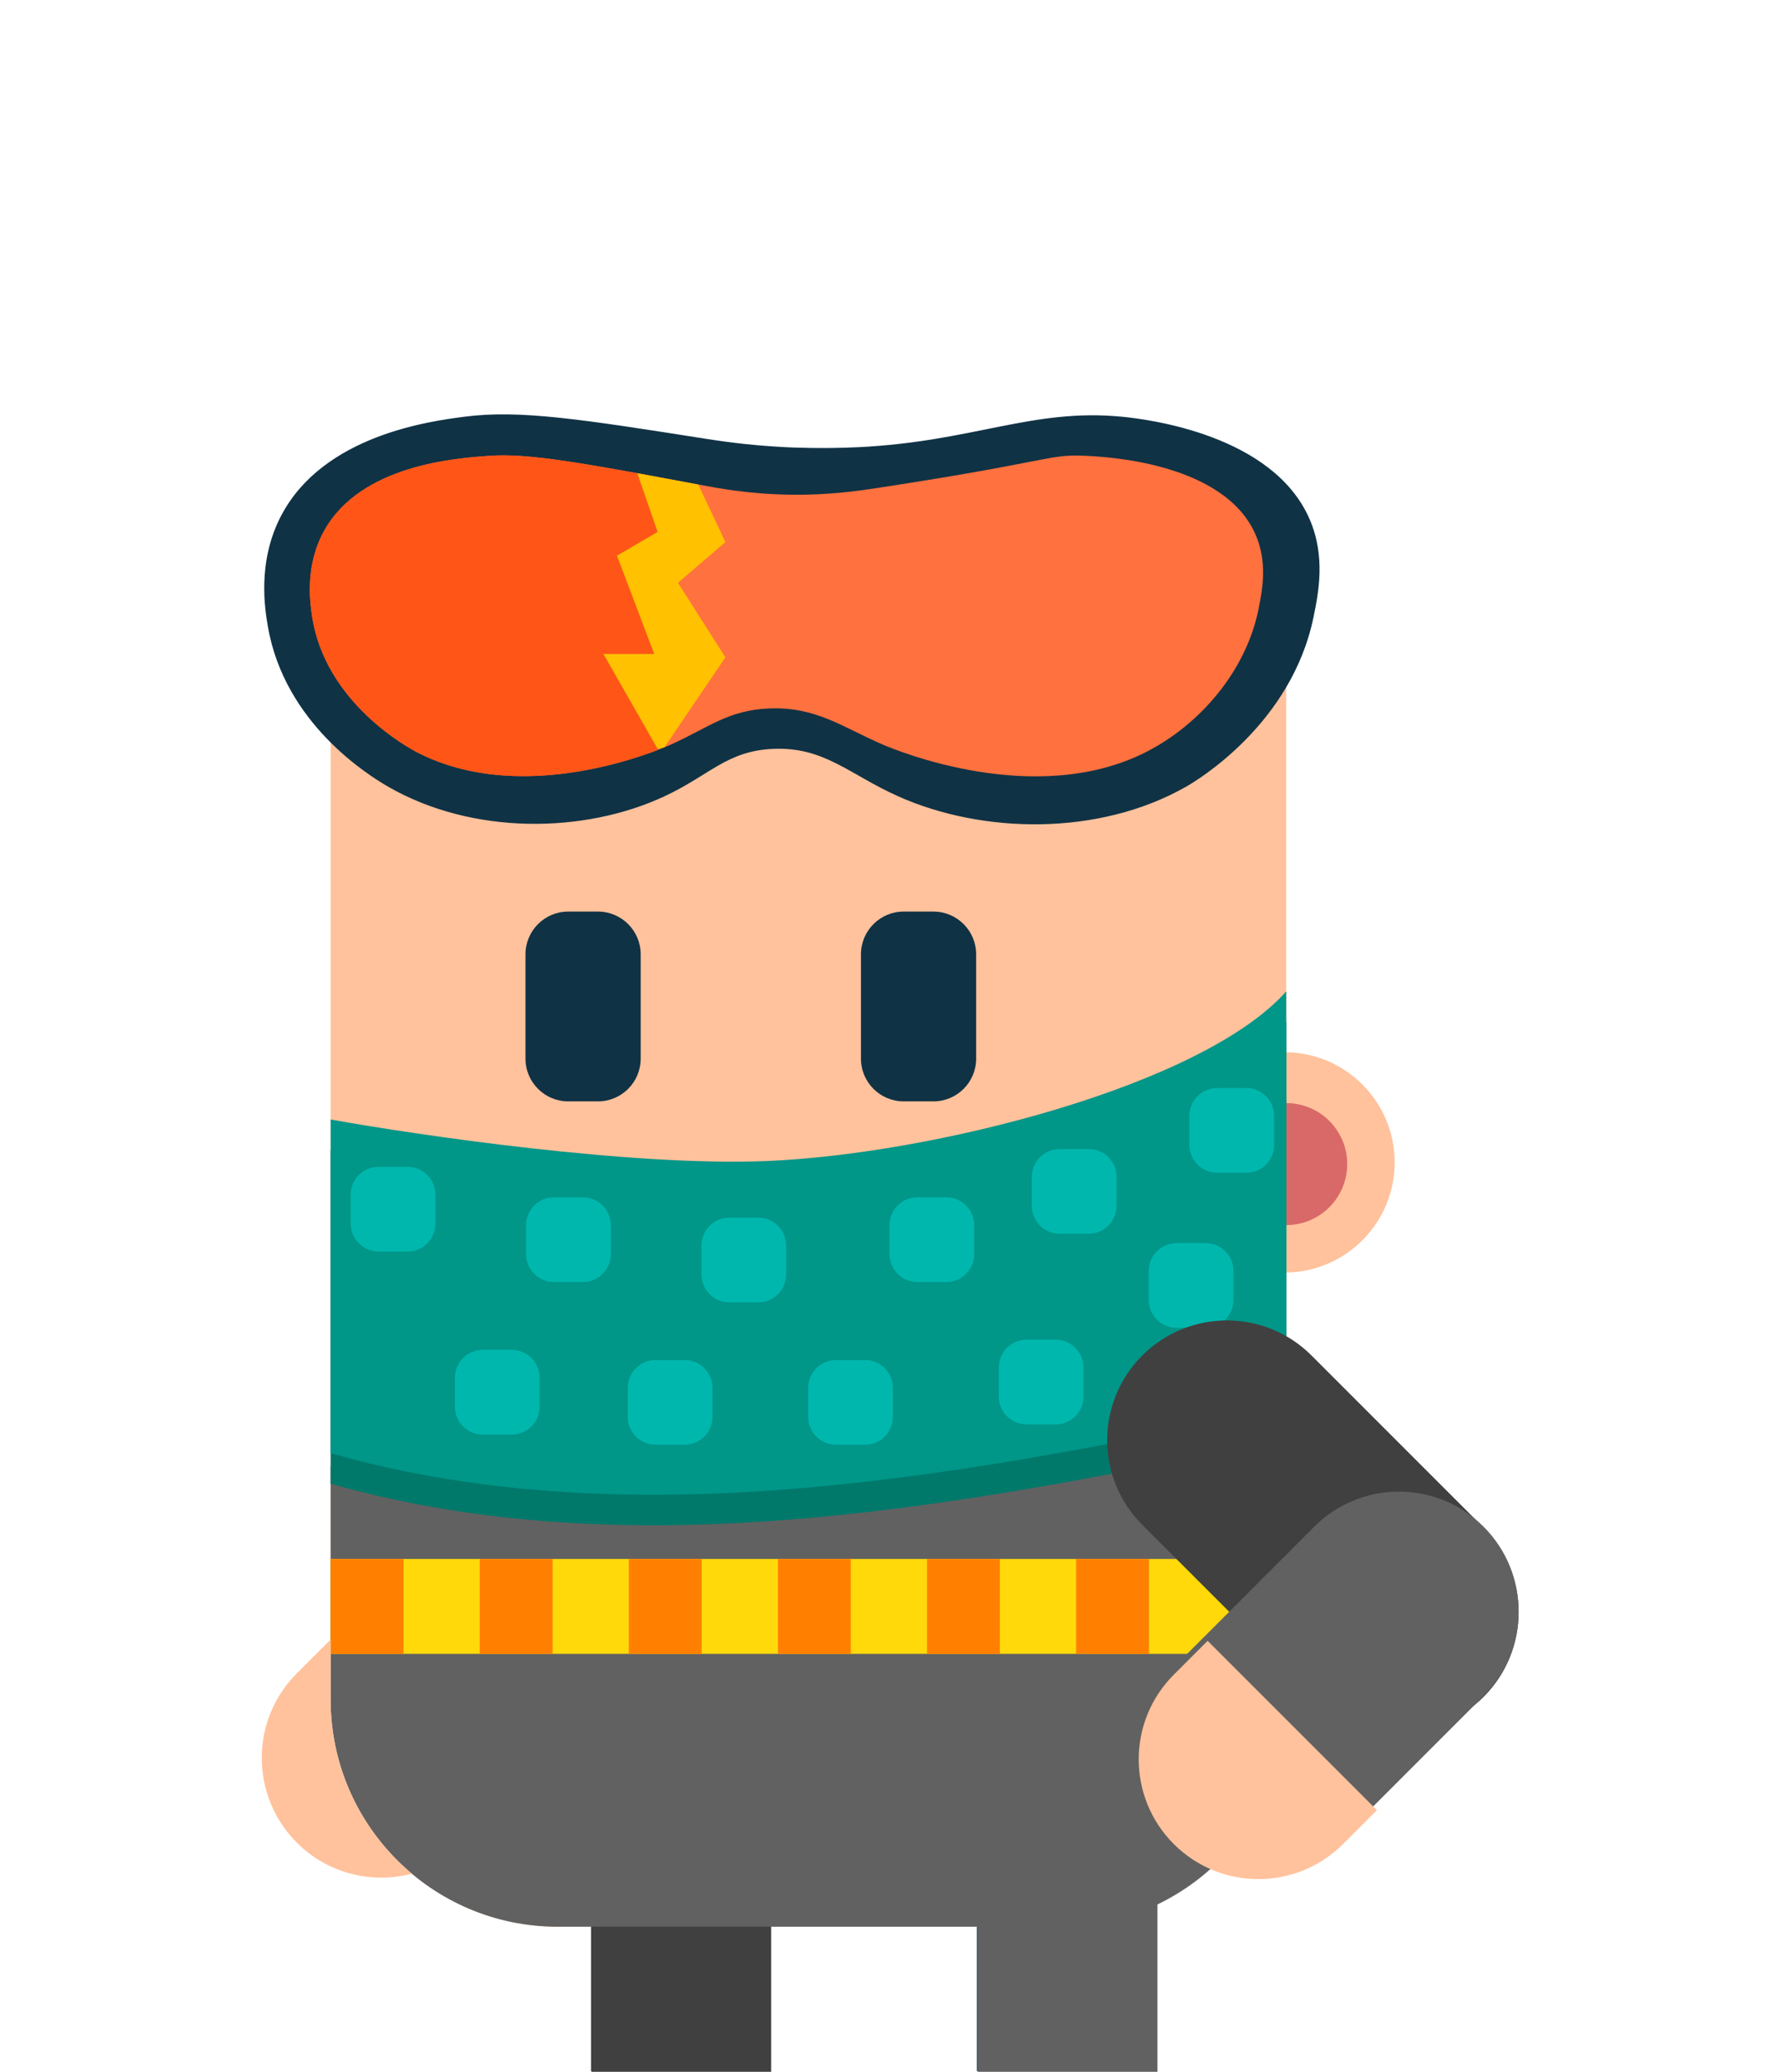 <svg width="700" height="815" viewBox="0 0 700 815" fill="none" xmlns="http://www.w3.org/2000/svg">
<g clip-path="url(#clip0)">
<path d="M454.904 814.775H384.343V711.864H454.904V814.775Z" fill="#375A64"/>
<path d="M303.132 814.775H232.571V711.864H303.132V814.775Z" fill="#1A2E35"/>
<path d="M416.772 757.928H219.425C170.092 757.928 130.099 717.934 130.099 668.601V271.254C130.099 221.921 170.092 181.928 219.425 181.928H416.772C466.105 181.928 506.099 221.921 506.099 271.254V668.601C506.099 717.934 466.105 757.928 416.772 757.928Z" fill="#FFC29C"/>
<path d="M455.432 815.261H384.766V715.261H455.432V815.261Z" fill="#616161"/>
<path d="M303.432 815.261H232.766V715.261H303.432V815.261Z" fill="#404040"/>
<path d="M548.766 457.261C548.766 481.193 529.364 500.594 505.432 500.594C481.5 500.594 462.099 481.193 462.099 457.261C462.099 433.329 481.5 413.928 505.432 413.928C529.364 413.928 548.766 433.329 548.766 457.261Z" fill="#FFC29C"/>
<path d="M530.099 457.928C530.099 471.182 519.354 481.928 506.099 481.928C492.844 481.928 482.099 471.182 482.099 457.928C482.099 444.673 492.844 433.928 506.099 433.928C519.354 433.928 530.099 444.673 530.099 457.928Z" fill="#D96969"/>
<path d="M130.099 576.594V668.601C130.099 717.934 170.092 757.928 219.426 757.928H416.772C466.106 757.928 506.099 717.934 506.099 668.601V576.594H130.099Z" fill="#616161"/>
<path d="M506.099 650.594H130.099V613.261H506.099V650.594Z" fill="#FFD90A"/>
<path d="M158.766 650.594H130.099V613.261H158.766V650.594Z" fill="#FF8000"/>
<path d="M217.433 650.594H188.766V613.261H217.433V650.594Z" fill="#FF8000"/>
<path d="M276.099 650.594H247.432V613.261H276.099V650.594Z" fill="#FF8000"/>
<path d="M334.766 650.594H306.099V613.261H334.766V650.594Z" fill="#FF8000"/>
<path d="M393.433 650.594H364.766V613.261H393.433V650.594Z" fill="#FF8000"/>
<path d="M452.099 650.594H423.432V613.261H452.099V650.594Z" fill="#FF8000"/>
<path d="M301.369 468.741C248.888 470.863 165.323 458.723 130.1 452.388V583.66C251.586 618.237 385.132 590.964 506.1 565.981V402C473.079 439.128 366.971 466.089 301.369 468.741Z" fill="#00796B"/>
<path d="M301.369 456.741C248.888 458.863 165.323 446.723 130.1 440.388V571.66C251.586 606.237 385.132 578.964 506.1 553.981V390C473.079 427.128 366.971 454.089 301.369 456.741Z" fill="#009688"/>
<path d="M160.383 492.333H148.951C142.903 492.333 138 487.431 138 481.383V469.951C138 463.903 142.903 459 148.951 459H160.383C166.431 459 171.333 463.903 171.333 469.951V481.383C171.333 487.431 166.431 492.333 160.383 492.333Z" fill="#00B7AD"/>
<path d="M229.383 504.333H217.951C211.903 504.333 207 499.431 207 493.383V481.951C207 475.903 211.903 471 217.951 471H229.383C235.431 471 240.333 475.903 240.333 481.951V493.383C240.333 499.431 235.431 504.333 229.383 504.333Z" fill="#00B7AD"/>
<path d="M201.383 564.333H189.951C183.903 564.333 179 559.431 179 553.383V541.951C179 535.903 183.903 531 189.951 531H201.383C207.431 531 212.333 535.903 212.333 541.951V553.383C212.333 559.431 207.431 564.333 201.383 564.333Z" fill="#00B7AD"/>
<path d="M269.383 568.333H257.951C251.903 568.333 247 563.431 247 557.383V545.951C247 539.903 251.903 535 257.951 535H269.383C275.431 535 280.333 539.903 280.333 545.951V557.383C280.333 563.431 275.431 568.333 269.383 568.333Z" fill="#00B7AD"/>
<path d="M298.383 512.333H286.951C280.903 512.333 276 507.431 276 501.383V489.951C276 483.903 280.903 479 286.951 479H298.383C304.431 479 309.333 483.903 309.333 489.951V501.383C309.333 507.431 304.431 512.333 298.383 512.333Z" fill="#00B7AD"/>
<path d="M340.383 568.333H328.951C322.903 568.333 318 563.431 318 557.383V545.951C318 539.903 322.903 535 328.951 535H340.383C346.431 535 351.333 539.903 351.333 545.951V557.383C351.333 563.431 346.431 568.333 340.383 568.333Z" fill="#00B7AD"/>
<path d="M372.383 504.333H360.951C354.903 504.333 350 499.431 350 493.383V481.951C350 475.903 354.903 471 360.951 471H372.383C378.431 471 383.333 475.903 383.333 481.951V493.383C383.333 499.431 378.431 504.333 372.383 504.333Z" fill="#00B7AD"/>
<path d="M415.383 560.333H403.951C397.903 560.333 393 555.431 393 549.383V537.951C393 531.903 397.903 527 403.951 527H415.383C421.431 527 426.333 531.903 426.333 537.951V549.383C426.333 555.431 421.431 560.333 415.383 560.333Z" fill="#00B7AD"/>
<path d="M428.383 485.333H416.951C410.903 485.333 406 480.431 406 474.383V462.951C406 456.903 410.903 452 416.951 452H428.383C434.431 452 439.333 456.903 439.333 462.951V474.383C439.333 480.431 434.431 485.333 428.383 485.333Z" fill="#00B7AD"/>
<path d="M490.383 461.333H478.951C472.903 461.333 468 456.431 468 450.383V438.951C468 432.903 472.903 428 478.951 428H490.383C496.431 428 501.333 432.903 501.333 438.951V450.383C501.333 456.431 496.431 461.333 490.383 461.333Z" fill="#00B7AD"/>
<path d="M474.383 522.333H462.951C456.903 522.333 452 517.431 452 511.383V499.951C452 493.903 456.903 489 462.951 489H474.383C480.431 489 485.333 493.903 485.333 499.951V511.383C485.333 517.431 480.431 522.333 474.383 522.333Z" fill="#00B7AD"/>
<path d="M583.754 667.524C565.361 685.917 535.539 685.917 517.146 667.524L449.462 599.839C431.069 581.445 431.069 551.624 449.462 533.23C467.855 514.837 497.675 514.837 516.069 533.23L583.754 600.916C602.147 619.309 602.147 649.131 583.754 667.524Z" fill="#404040"/>
<path d="M583.754 600.564C602.147 618.958 602.147 648.779 583.754 667.172L531.402 719.524C513.009 737.918 483.189 737.918 464.795 719.524C446.402 701.131 446.402 671.31 464.795 652.916L517.146 600.564C535.539 582.171 565.361 582.171 583.754 600.564Z" fill="#616161"/>
<g filter="url(#filter0_i)">
<path d="M478.118 639.593L464.796 652.915C446.402 671.309 446.402 701.13 464.796 719.523C483.189 737.917 513.009 737.917 531.402 719.523L544.726 706.199L478.118 639.593Z" fill="#FFC29C"/>
</g>
<path d="M130.099 668.601V644.946L116.795 658.249C98.402 676.642 98.402 706.464 116.795 724.857C129.067 737.129 146.414 741.172 162.071 737.066C142.531 720.681 130.099 696.097 130.099 668.601Z" fill="#FFC29C"/>
<path d="M235.274 433.261H223.59C214.298 433.261 206.766 425.729 206.766 416.435V375.419C206.766 366.126 214.298 358.594 223.59 358.594H235.274C244.566 358.594 252.099 366.126 252.099 375.419V416.435C252.099 425.729 244.566 433.261 235.274 433.261Z" fill="#103245"/>
<path d="M367.274 433.261H355.591C346.299 433.261 338.766 425.729 338.766 416.435V375.419C338.766 366.126 346.299 358.594 355.591 358.594H367.274C376.567 358.594 384.099 366.126 384.099 375.419V416.435C384.099 425.729 376.567 433.261 367.274 433.261Z" fill="#103245"/>
<path d="M110.766 202.594C127.45 171.138 169.282 165.685 182.766 163.927C204.426 161.103 228.842 164.935 277.674 172.598C281.998 173.277 293.652 175.157 309.432 175.927C311.375 176.022 323.504 176.587 337.432 175.927C382.931 173.771 406.136 160.509 441.432 163.927C451.942 164.946 500.864 171.061 515.278 204.17C521.727 218.985 518.755 233.441 516.842 242.757C508.142 285.074 470.531 307.289 466.819 309.406C432.424 329.023 386.603 328.077 353.432 313.261C334.16 304.653 324.316 293.666 304.099 294.594C285.986 295.426 279.338 304.913 261.432 313.261C229.754 328.031 185.754 328.551 152.619 309.406C144.863 304.926 112.006 284.519 105.432 246.594C104.286 239.977 100.998 221.01 110.766 202.594Z" fill="#103245"/>
<path d="M127.587 208.711C142.022 182.841 179.359 180.236 192.782 179.3C208.331 178.215 230.477 182.341 274.766 190.595C282.47 192.03 294.41 194.348 310.766 194.595C326.109 194.826 337.637 193.118 345.433 191.928C414.394 181.399 412.266 178.607 427.001 179.3C435.002 179.676 481.213 181.848 493.865 209.91C498.859 220.985 496.726 231.883 495.281 239.26C490.451 263.917 472.025 285.208 450.766 295.928C407.261 317.864 352.61 295.165 347.317 292.888C331.591 286.117 321.107 277.936 302.646 278.689C286.417 279.351 278.633 286.324 264.013 292.888C259.75 294.801 206.553 317.847 164.099 295.928C161.091 294.375 127.789 276.533 122.758 242.179C122.006 237.049 119.879 222.524 127.587 208.711Z" fill="#FF713E"/>
<path d="M258.766 187.621C224.902 181.368 206.334 178.353 192.782 179.3C179.359 180.236 142.022 182.841 127.587 208.711C119.879 222.524 122.007 237.049 122.758 242.179C127.79 276.533 161.092 294.375 164.099 295.927C200.01 314.468 243.599 300.839 258.766 295.039V187.621Z" fill="#FF5617"/>
<g filter="url(#filter1_d)">
<path d="M258.766 294.594L237.432 257.261H257.432L242.766 218.594L258.766 209.261L250.766 186.154L274.766 190.594L285.432 213.261L266.766 229.261L285.432 258.594L261.432 293.985" fill="#FFC100"/>
</g>
</g>
<defs>
<filter id="filter0_i" x="448.061" y="639.593" width="96.666" height="99.606" filterUnits="userSpaceOnUse" color-interpolation-filters="sRGB">
<feFlood flood-opacity="0" result="BackgroundImageFix"/>
<feBlend mode="normal" in="SourceGraphic" in2="BackgroundImageFix" result="shape"/>
<feColorMatrix in="SourceAlpha" type="matrix" values="0 0 0 0 0 0 0 0 0 0 0 0 0 0 0 0 0 0 127 0" result="hardAlpha"/>
<feOffset dx="-2.94" dy="5.88"/>
<feGaussianBlur stdDeviation="7.355"/>
<feComposite in2="hardAlpha" operator="arithmetic" k2="-1" k3="1"/>
<feColorMatrix type="matrix" values="0 0 0 0 0 0 0 0 0 0 0 0 0 0 0 0 0 0 0.05 0"/>
<feBlend mode="normal" in2="shape" result="effect1_innerShadow"/>
</filter>
<filter id="filter1_d" x="187.432" y="136.154" width="148" height="208.44" filterUnits="userSpaceOnUse" color-interpolation-filters="sRGB">
<feFlood flood-opacity="0" result="BackgroundImageFix"/>
<feColorMatrix in="SourceAlpha" type="matrix" values="0 0 0 0 0 0 0 0 0 0 0 0 0 0 0 0 0 0 127 0"/>
<feOffset/>
<feGaussianBlur stdDeviation="25"/>
<feColorMatrix type="matrix" values="0 0 0 0 1 0 0 0 0 0.757 0 0 0 0 0 0 0 0 1 0"/>
<feBlend mode="normal" in2="BackgroundImageFix" result="effect1_dropShadow"/>
<feBlend mode="normal" in="SourceGraphic" in2="effect1_dropShadow" result="shape"/>
</filter>
<clipPath id="clip0">
<rect width="700" height="815" fill="white"/>
</clipPath>
</defs>
</svg>
